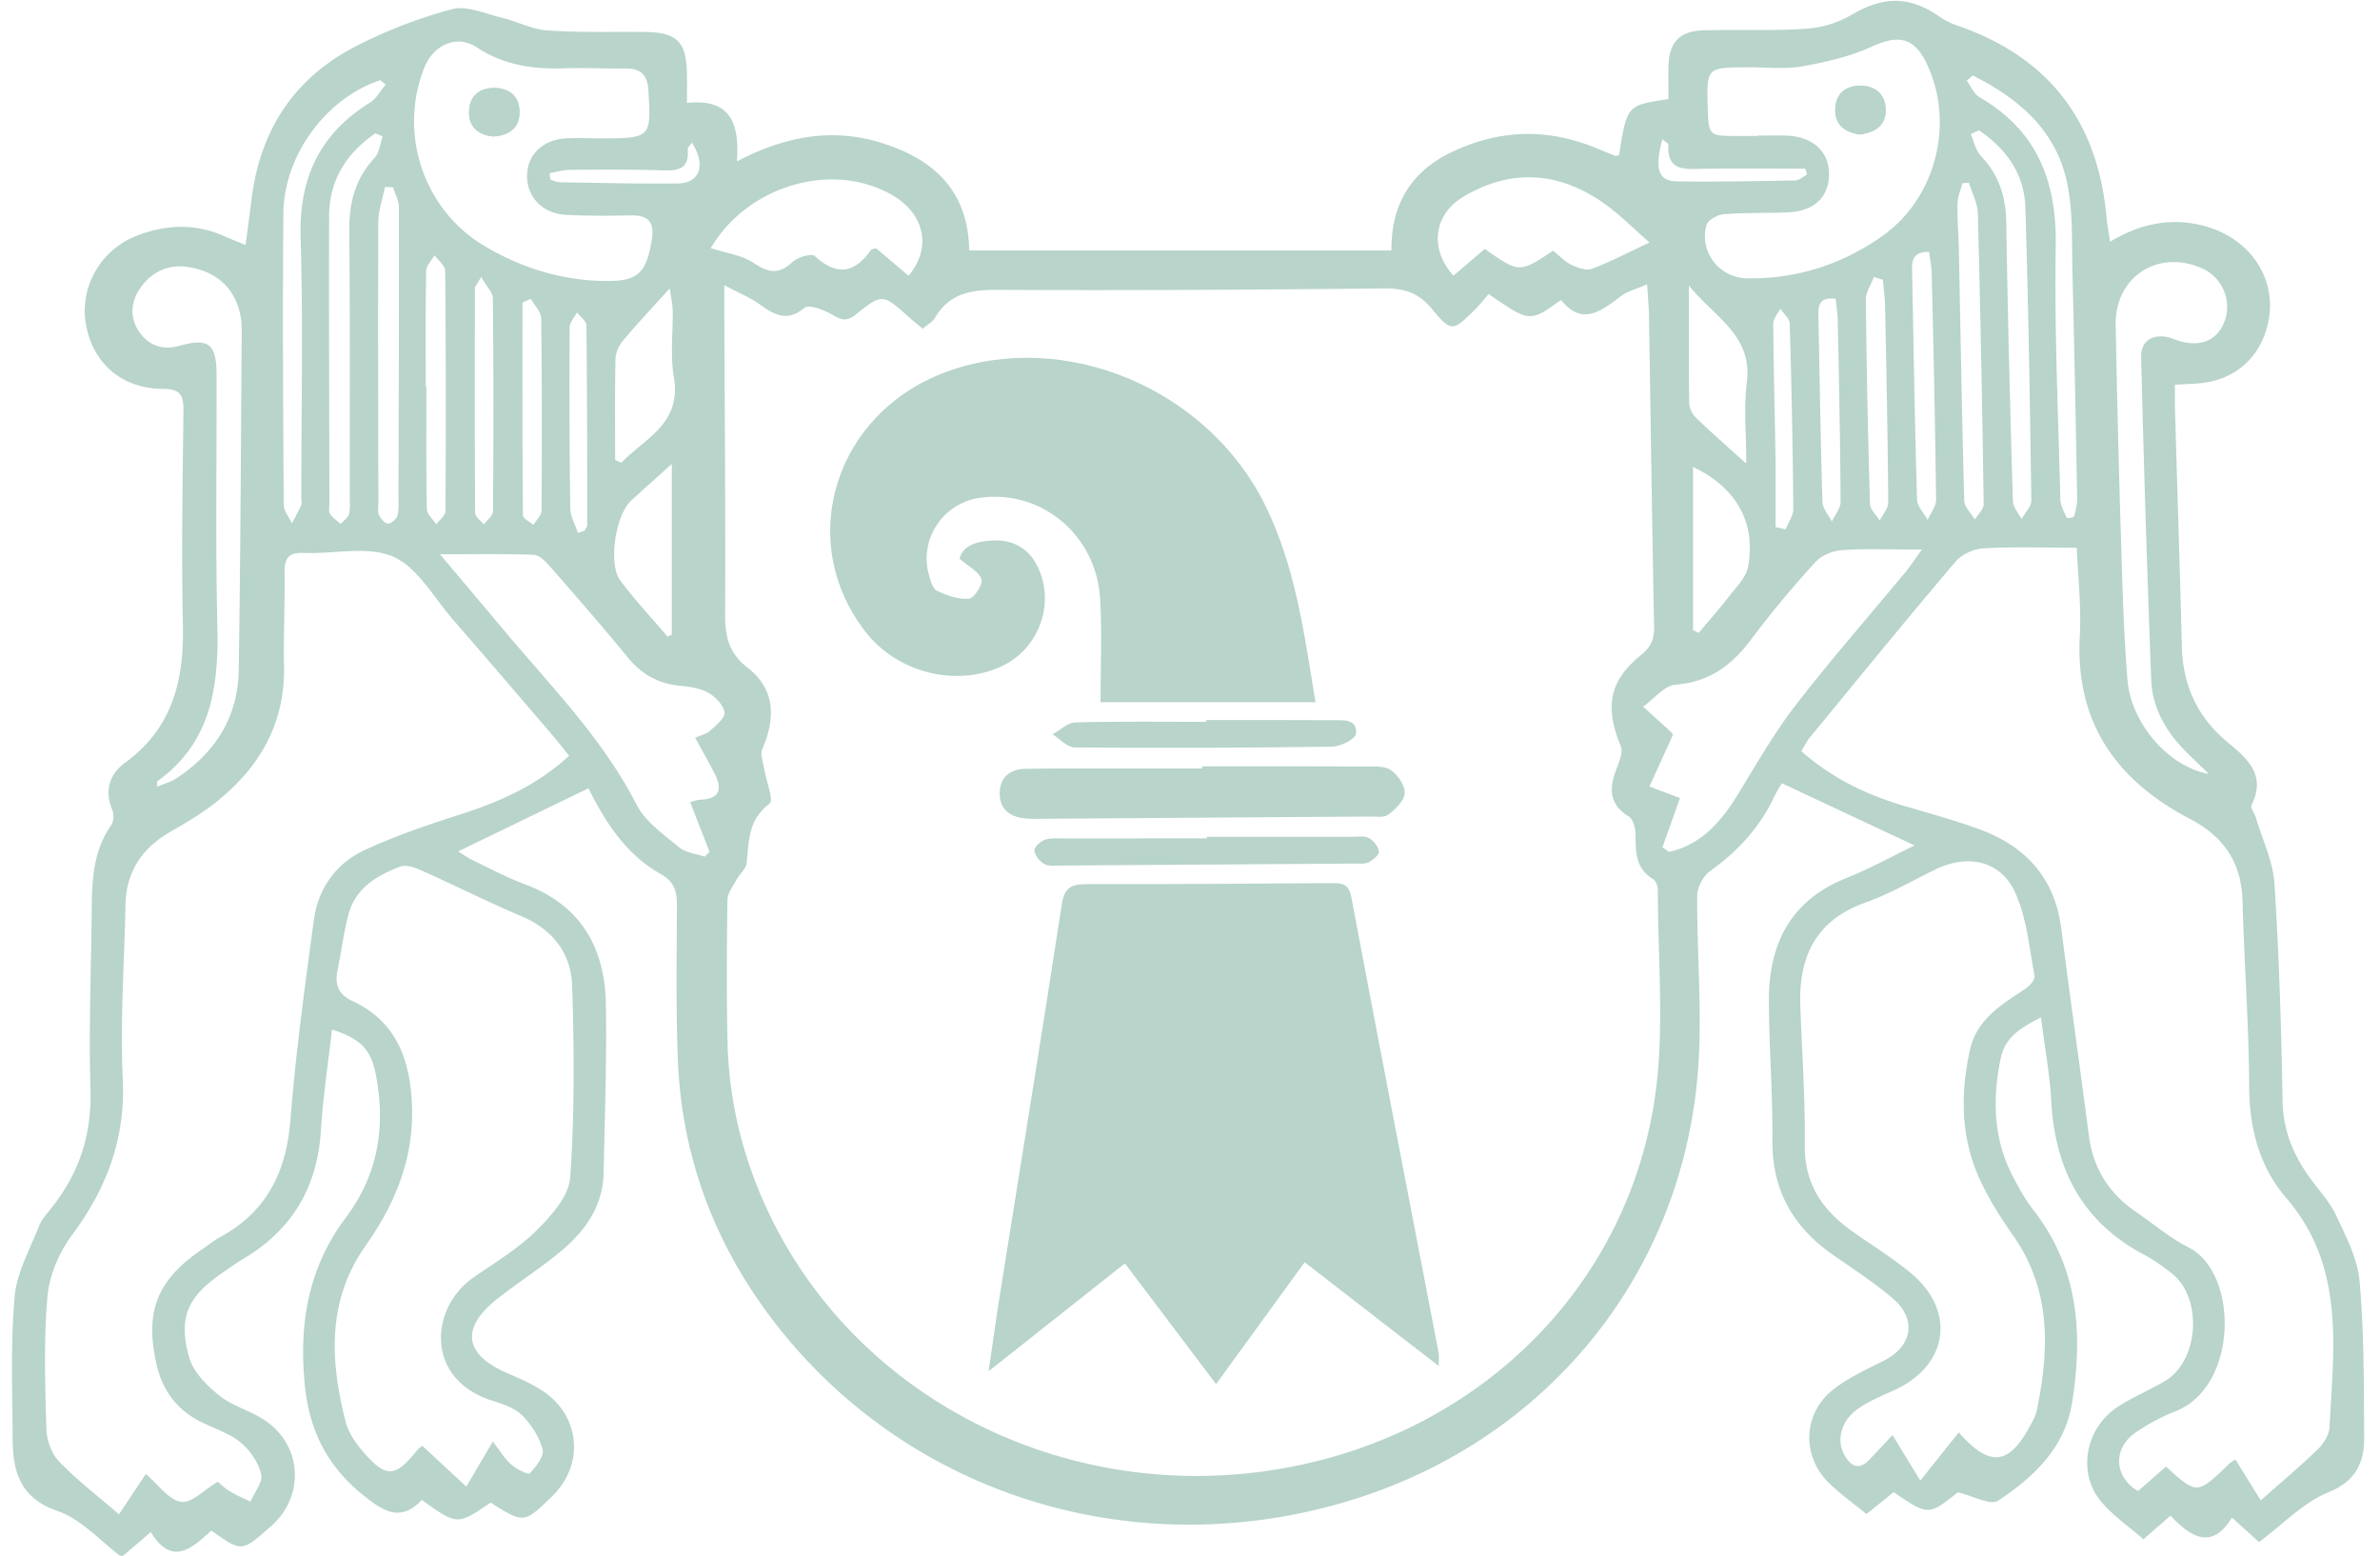<svg xmlns="http://www.w3.org/2000/svg" width="101" height="66" viewBox="0 0 101 66">
    <g fill="#B8D4CB" fill-rule="evenodd">
        <path d="M70.544 5.907c-.337 1.285-.17 1.777.627 1.788 1.67.023 3.342-.01 5.013-.041.168-.004.333-.16.5-.246l-.07-.252c-1.448 0-2.896-.017-4.344.007-.762.012-1.535.114-1.47-1.031.003-.051-.12-.11-.256-.225zm-47.22 1.437c.01.093.022.185.033.278.133.038.265.107.399.11 1.67.026 3.34.07 5.01.051.94-.01 1.208-.787.592-1.733-.07.113-.181.21-.174.295.073.811-.385.908-1.051.885-1.311-.045-2.625-.034-3.937-.025-.291.002-.582.09-.873.14zm52.025 15.018l.427.096c.114-.29.33-.58.327-.87-.023-2.62-.075-5.24-.153-7.86-.006-.214-.26-.421-.398-.632-.106.212-.303.425-.301.636.013 1.905.067 3.81.096 5.716.014.971.002 1.942.002 2.914zm-50.824.248l.288-.094c.037-.078.106-.156.106-.233-.001-2.826 0-5.651-.033-8.477-.002-.185-.259-.368-.397-.552-.11.21-.314.419-.315.63-.014 2.558-.01 5.116.027 7.674.005.352.211.701.324 1.052zM20.421 11.75c-.211.356-.267.406-.267.456-.005 3.187-.012 6.373.01 9.558 0 .163.242.325.372.487.135-.187.385-.374.386-.563.023-3.009.025-6.018-.006-9.027-.002-.257-.27-.51-.495-.91zm57.478.927c-.732-.092-.739.325-.73.77.053 2.618.09 5.236.17 7.852.009.28.26.552.399.827.13-.28.374-.562.372-.842-.014-2.558-.069-5.116-.12-7.674-.006-.316-.06-.63-.09-.933zm2.006-.803l-.382-.124c-.12.32-.345.641-.342.96.03 2.89.09 5.779.176 8.667.007.239.27.47.413.704.127-.256.364-.513.362-.768-.022-2.77-.078-5.54-.134-8.31-.007-.377-.06-.752-.093-1.129zm-57.373.805l-.36.152c0 3.01-.006 6.019.02 9.028 0 .139.29.275.444.412.12-.204.344-.407.345-.611.02-2.718.021-5.436-.015-8.153-.004-.278-.282-.552-.434-.828zm59.332-1.993c-.786-.01-.727.48-.718.93.062 3.193.113 6.387.207 9.579.009.291.294.575.451.862.125-.287.361-.575.358-.86-.039-3.193-.111-6.386-.184-9.578-.007-.314-.075-.627-.114-.933zm-63.796 5.726h.028c0 1.729-.015 3.457.019 5.185.004.22.262.435.402.652.135-.19.387-.38.388-.57.02-3.397.02-6.794-.013-10.19-.002-.222-.292-.44-.449-.661-.125.222-.354.443-.358.668-.031 1.638-.017 3.277-.017 4.916zm53.78 10.32l.237.121c.433-.516.882-1.02 1.293-1.553.302-.392.715-.793.802-1.244.36-1.871-.51-3.39-2.332-4.244v6.92zM83.557 7.755l-.28.016c-.072.292-.2.582-.207.874-.015.624.043 1.249.056 1.874.073 3.575.132 7.152.231 10.726.008.27.294.53.451.795.13-.217.376-.436.373-.65-.06-4.113-.138-8.225-.248-12.336-.012-.436-.245-.866-.376-1.299zM16.68 7.94l-.343-.008c-.098.49-.28.98-.282 1.47-.019 3.972-.004 7.944.002 11.916 0 .179-.042.38.026.53.071.157.25.364.385.366.137.001.362-.197.4-.345.07-.283.042-.592.043-.89.01-4.06.025-8.121.017-12.182 0-.286-.162-.571-.248-.857zm11.65 19.07l.18-.084v-7.244c-.7.63-1.223 1.092-1.734 1.566-.654.607-.977 2.671-.452 3.38.617.832 1.332 1.59 2.005 2.382zm45.776-7.338c0-1.315-.11-2.391.024-3.436.257-2.008-1.346-2.752-2.458-4.12 0 1.83-.01 3.403.012 4.975.003.21.124.472.277.62.638.619 1.31 1.203 2.145 1.96zm-48.001-.159l.263.12c.995-1.038 2.564-1.651 2.23-3.626-.158-.927-.034-1.9-.051-2.853-.005-.238-.062-.475-.124-.923-.766.85-1.397 1.515-1.984 2.218-.174.209-.314.518-.32.785-.03 1.426-.014 2.852-.014 4.279zM83.98 5.527l-.346.165c.138.31.205.688.425.919.768.804 1.066 1.73 1.082 2.836.057 3.936.164 7.872.279 11.807.007.26.239.512.367.768.145-.264.42-.53.416-.792-.058-4.146-.125-8.291-.253-12.435-.043-1.429-.826-2.489-1.97-3.268zm-.262-2.325l-.257.22c.18.24.308.566.546.704 2.444 1.416 3.278 3.563 3.232 6.316-.06 3.58.108 7.162.196 10.742.007.265.158.53.268.782.012.025.297-.007.31-.055.073-.249.14-.512.136-.768-.058-3.193-.121-6.387-.2-9.58-.029-1.191.021-2.403-.18-3.569-.409-2.374-2.029-3.782-4.051-4.792zm-67.48 2.583l-.31-.128c-1.22.838-1.958 1.98-1.962 3.525-.01 4.059.005 8.118.012 12.178 0 .149-.042.331.028.44.108.169.295.288.45.428.122-.137.312-.256.352-.414.064-.254.035-.533.035-.801-.002-3.732.016-7.463-.02-11.193-.013-1.192.24-2.229 1.071-3.12.205-.22.235-.605.345-.915zm.132-2.2l-.233-.182c-2.274.744-4.09 3.167-4.111 5.644-.035 4.122-.011 8.244.014 12.366.001.264.226.527.347.79.132-.252.278-.498.39-.76.043-.101.009-.236.009-.355 0-3.674.08-7.35-.028-11.021-.075-2.521.82-4.396 2.951-5.72.273-.17.443-.504.661-.762zm46.64 6.976c1.465 1.027 1.465 1.027 2.902.075.246.198.474.452.758.591.267.13.643.27.885.178.815-.308 1.592-.717 2.447-1.117-.653-.56-1.318-1.256-2.1-1.776-1.88-1.248-3.861-1.331-5.813-.158-1.253.753-1.436 2.21-.409 3.341l1.33-1.134zm-24.453 1.138c.998-1.18.681-2.625-.684-3.416-2.55-1.478-6.152-.412-7.71 2.244.613.201 1.31.291 1.837.639.627.414 1.058.488 1.629-.05.219-.207.813-.378.95-.253.929.855 1.68.734 2.38-.252.028-.04.107-.042.215-.081l1.383 1.169zM6.664 33.376c.307-.128.582-.197.806-.344 1.66-1.084 2.631-2.606 2.662-4.604.073-4.802.094-9.606.126-14.41a3.146 3.146 0 0 0-.138-.969c-.313-.975-1.045-1.512-2.013-1.701-.82-.16-1.547.086-2.071.761-.461.594-.57 1.277-.161 1.92.383.602.994.848 1.711.648 1.263-.351 1.601-.109 1.605 1.231.01 3.55-.05 7.102.033 10.651.06 2.583-.26 4.946-2.548 6.587-.015.011-.004.058-.012.23zm87.075-.54c-.318-.309-.639-.615-.953-.927-.853-.85-1.449-1.86-1.495-3.069-.174-4.56-.313-9.122-.428-13.684-.02-.77.608-1.07 1.382-.771 1.028.398 1.828.122 2.157-.745.341-.898-.11-1.912-1.017-2.286-1.872-.772-3.646.428-3.603 2.454.06 2.894.125 5.787.215 8.68.067 2.117.115 4.237.285 6.346.148 1.848 1.732 3.69 3.457 4.002zM70.548 35.95l.28.192c1.393-.313 2.228-1.304 2.946-2.476.776-1.268 1.518-2.57 2.424-3.743 1.495-1.935 3.112-3.776 4.672-5.662.214-.259.398-.543.69-.945-1.267 0-2.338-.047-3.402.023-.39.026-.867.231-1.126.517a43.035 43.035 0 0 0-2.689 3.234c-.826 1.113-1.78 1.842-3.232 1.957-.482.039-.922.607-1.382.933l1.173 1.065c.04.037.069.086.097.122l-1.002 2.2 1.295.49-.744 2.093zM29.502 31.3c.258-.115.484-.16.628-.294.249-.231.648-.545.617-.775-.042-.312-.379-.666-.683-.838-.346-.197-.79-.26-1.2-.298-.914-.088-1.622-.475-2.21-1.19-1.076-1.315-2.196-2.594-3.315-3.873-.184-.211-.45-.484-.688-.493-1.235-.05-2.473-.024-3.98-.024 1.016 1.207 1.875 2.22 2.727 3.237 1.986 2.372 4.177 4.577 5.615 7.383.371.724 1.147 1.263 1.801 1.81.28.235.725.273 1.095.4l.202-.206-.822-2.111c.166-.039.305-.095.447-.101.868-.04.902-.504.577-1.136-.243-.474-.509-.937-.811-1.49zM74.58 5.768v-.015c.418 0 .835-.012 1.252.003 1.085.039 1.772.66 1.785 1.598.015 1.012-.63 1.617-1.797 1.659-.893.032-1.79.004-2.68.077-.262.022-.667.252-.725.463-.312 1.14.547 2.238 1.735 2.256 2.093.031 4.003-.584 5.709-1.78 2.277-1.597 3.095-4.742 1.936-7.264-.543-1.181-1.203-1.316-2.365-.786-.922.42-1.948.659-2.953.835-.753.131-1.546.036-2.321.04-1.732.011-1.732.01-1.685 1.706.034 1.189.057 1.212 1.215 1.208h.894zm-49.25.1c2.32.005 2.305.006 2.185-2.037-.038-.633-.302-.926-.933-.923-.895.004-1.791-.039-2.685-.01-1.31.043-2.53-.143-3.668-.891-.85-.56-1.84-.11-2.23.884-1.103 2.798-.012 6.029 2.577 7.556 1.542.91 3.205 1.435 5.01 1.473 1.466.031 1.828-.283 2.072-1.727.125-.738-.115-1.07-.879-1.055-.924.018-1.852.024-2.774-.025-.985-.053-1.653-.769-1.638-1.667.014-.875.65-1.506 1.62-1.573.446-.03.895-.005 1.342-.005zM83.125 60.77c1.329 1.513 2.147 1.39 3.054-.33.097-.183.207-.372.25-.572.543-2.608.63-5.147-1.012-7.472-.53-.752-1.028-1.547-1.409-2.381-.797-1.746-.817-3.575-.418-5.435.291-1.356 1.361-1.961 2.379-2.644.174-.117.401-.384.372-.538-.227-1.19-.331-2.452-.823-3.532-.618-1.355-2.007-1.643-3.36-.99-.994.481-1.958 1.046-2.992 1.414-2.113.752-2.841 2.298-2.766 4.39.071 1.969.21 3.938.19 5.906-.018 1.652.757 2.766 2.022 3.659.829.585 1.7 1.12 2.478 1.766 1.921 1.594 1.597 3.893-.656 4.944-.538.252-1.104.474-1.587.81-.719.5-.927 1.345-.577 1.962.266.47.6.674 1.052.21.33-.34.65-.69.99-1.053l1.18 1.932 1.633-2.046zm-62.21.387c.29.375.492.722.777.974.22.196.727.445.792.376.262-.28.618-.732.543-1.015-.14-.531-.483-1.064-.88-1.455-.319-.316-.827-.472-1.277-.618-2.85-.92-2.632-3.942-.762-5.233.908-.627 1.876-1.207 2.652-1.975.629-.62 1.382-1.464 1.437-2.254.19-2.703.17-5.428.083-8.14-.044-1.362-.815-2.38-2.145-2.943-1.429-.605-2.817-1.305-4.234-1.937-.28-.125-.663-.265-.915-.171-1 .372-1.908.92-2.203 2.046-.203.776-.303 1.58-.462 2.367-.122.602.04 1.012.636 1.29 1.819.846 2.42 2.405 2.52 4.297.122 2.298-.676 4.26-1.968 6.093-1.641 2.328-1.504 4.885-.837 7.473.114.442.405.871.708 1.226.992 1.16 1.377 1.14 2.314-.021.068-.085.166-.145.228-.198l1.866 1.73 1.127-1.912zm75.025 2.499c.882-.783 1.68-1.451 2.425-2.174.242-.234.476-.605.493-.924.173-3.383.67-6.816-1.831-9.726-1.144-1.33-1.57-2.95-1.579-4.736-.012-2.626-.212-5.25-.283-7.876-.044-1.637-.799-2.73-2.233-3.48-3.127-1.633-4.877-4.1-4.67-7.777.068-1.233-.08-2.478-.13-3.726-1.41 0-2.691-.046-3.965.027-.411.023-.923.259-1.187.57-2.085 2.458-4.123 4.956-6.17 7.447-.142.173-.24.381-.368.587 1.33 1.174 2.824 1.877 4.447 2.348 1.003.291 2.01.575 2.993.922 2.02.712 3.31 2.05 3.592 4.258.373 2.93.793 5.856 1.172 8.785.18 1.394.859 2.457 2.006 3.24.74.506 1.434 1.098 2.225 1.501 2.14 1.089 2.104 5.886-.53 6.941a8.604 8.604 0 0 0-1.735.924c-.96.674-.893 1.88.118 2.472l1.187-1.038c1.318 1.191 1.317 1.19 2.647-.085.084-.081.186-.143.294-.225l1.082 1.745zM24.153 32.063c-.267-.33-.482-.61-.712-.877-1.4-1.631-2.796-3.266-4.208-4.887-.82-.94-1.504-2.226-2.544-2.68-1.084-.474-2.523-.107-3.805-.161-.65-.028-.817.239-.808.838.02 1.313-.052 2.628-.023 3.941.056 2.481-1.058 4.362-2.945 5.843-.583.457-1.234.836-1.879 1.208-1.212.698-1.88 1.704-1.906 3.122-.044 2.449-.23 4.903-.113 7.343.122 2.54-.674 4.652-2.157 6.648-.543.732-.96 1.705-1.039 2.603-.164 1.865-.099 3.755-.046 5.632.013.468.22 1.039.54 1.37.757.786 1.635 1.457 2.541 2.241l1.14-1.715c.532.452.965 1.097 1.491 1.184.436.073.982-.51 1.561-.851.099.079.287.267.51.402.28.17.585.296.88.441.166-.393.532-.834.451-1.168-.119-.497-.473-1.016-.875-1.346-.472-.388-1.1-.586-1.663-.863-1.036-.51-1.656-1.35-1.904-2.461-.501-2.237.025-3.554 1.912-4.85.27-.186.53-.394.816-.551 1.969-1.08 2.788-2.773 2.96-4.977.221-2.824.611-5.637.989-8.447.182-1.355.945-2.423 2.183-2.992 1.267-.583 2.597-1.042 3.928-1.466 1.695-.54 3.3-1.215 4.725-2.524zm39.018-19.59c-.178.206-.357.44-.565.647-.952.95-1.016.986-1.853-.028-.556-.674-1.167-.863-2.01-.855-5.466.055-10.932.089-16.397.06-1.125-.005-2.048.139-2.661 1.175-.112.189-.339.309-.526.473-.222-.184-.408-.33-.584-.487-1.104-.992-1.127-1.021-2.273-.103-.457.366-.71.143-1.092-.063-.321-.172-.892-.381-1.068-.234-.74.62-1.285.295-1.906-.147-.394-.281-.855-.47-1.498-.813v1.393c.017 4.181.053 8.363.034 12.544-.004.944.134 1.659.965 2.303 1.12.868 1.213 2.062.611 3.445-.096.221.036.548.08.823.083.516.417 1.35.229 1.49-.9.672-.879 1.574-.968 2.503-.024.259-.308.486-.447.742-.146.27-.368.556-.372.837-.028 2-.041 4.002.003 6.002.056 2.541.654 4.964 1.743 7.262 3.933 8.299 13.44 12.75 22.77 10.665 7.823-1.747 13.726-7.775 14.851-15.6.412-2.867.109-5.837.118-8.76 0-.154-.086-.381-.206-.453-.744-.448-.736-1.154-.742-1.889-.002-.26-.096-.646-.28-.76-.898-.549-.827-1.265-.503-2.09.11-.284.254-.663.155-.904-.686-1.66-.487-2.772.859-3.857.418-.337.568-.672.557-1.202-.088-4.39-.145-8.78-.216-13.17-.006-.38-.044-.76-.08-1.36-.463.202-.826.289-1.1.494-.843.632-1.654 1.299-2.554.167-1.322.958-1.322.958-3.074-.25zm-38.198 20.97l-5.532 2.679c.183.11.407.273.652.39.727.35 1.444.728 2.197 1.01 2.354.88 3.377 2.68 3.421 5.062.044 2.388-.049 4.778-.094 7.168-.027 1.392-.758 2.442-1.767 3.292-.865.73-1.83 1.34-2.723 2.04-1.594 1.248-1.44 2.378.394 3.17.52.224 1.049.451 1.517.763 1.598 1.063 1.767 3.127.395 4.46-1.2 1.165-1.2 1.165-2.612.272-1.418.963-1.418.963-2.92-.115-.927.979-1.663.47-2.548-.252-1.493-1.218-2.226-2.719-2.416-4.609-.26-2.599.137-4.99 1.744-7.123 1.38-1.832 1.704-3.911 1.254-6.125-.21-1.027-.66-1.462-1.845-1.848-.163 1.435-.384 2.844-.47 4.26-.146 2.397-1.194 4.21-3.254 5.443-.332.199-.65.426-.968.647-1.44 1-1.853 1.885-1.365 3.58.177.612.75 1.18 1.276 1.602.547.44 1.286.63 1.884 1.018 1.605 1.04 1.767 3.156.377 4.465-.044.04-.092.076-.137.116-1.177 1.04-1.177 1.04-2.463.128-.79.703-1.644 1.573-2.57.061l-1.237 1.059c-.93-.695-1.717-1.607-2.702-1.944C.828 63.554.541 62.41.536 60.998c-.009-1.999-.09-4.008.086-5.993.09-1.02.652-2.004 1.035-2.991.104-.271.318-.505.505-.737 1.188-1.478 1.737-3.124 1.678-5.056-.079-2.596.033-5.198.055-7.797.01-1.208.1-2.386.83-3.426.108-.154.116-.465.038-.647-.355-.828-.09-1.531.548-1.996 2.012-1.465 2.502-3.488 2.451-5.832-.065-3.046-.01-6.094.023-9.142.007-.64-.168-.88-.86-.882-1.743-.003-2.982-1.078-3.275-2.722-.286-1.6.621-3.198 2.19-3.79 1.217-.46 2.446-.514 3.664.027.266.118.538.224.92.382.093-.716.177-1.354.258-1.992.369-2.906 1.82-5.108 4.423-6.442A20.477 20.477 0 0 1 19.18.39c.628-.166 1.406.192 2.105.359.654.156 1.285.496 1.941.542 1.369.096 2.747.05 4.121.065 1.402.017 1.788.409 1.805 1.832.004.353 0 .706 0 1.18 1.863-.205 2.24.894 2.117 2.48 2.051-1.073 4.062-1.444 6.176-.774 2.194.695 3.643 2.022 3.685 4.552h17.92c-.023-1.926.813-3.32 2.496-4.143 1.948-.952 3.956-1.063 5.993-.278.334.13.662.274.996.402.048.018.115-.014.173-.023.336-2.12.336-2.12 2.096-2.378 0-.439-.008-.903.001-1.366.022-1.058.469-1.532 1.53-1.555 1.434-.033 2.872.03 4.301-.065a4.462 4.462 0 0 0 1.916-.578C79.907-.16 81-.192 82.298.699c.218.15.46.281.709.366 3.896 1.321 6.007 4.038 6.385 8.123.03.319.088.635.15 1.071 1.229-.74 2.45-1.009 3.761-.73 2.15.456 3.418 2.312 2.922 4.281-.362 1.437-1.447 2.343-2.945 2.456-.292.022-.586.033-.983.054 0 .367-.007.687.002 1.007.097 3.374.206 6.748.294 10.123.042 1.654.68 3.001 1.956 4.054.832.686 1.629 1.386 1 2.646-.061.122.13.36.187.55.276.93.725 1.85.786 2.795.197 3.07.29 6.147.344 9.224.021 1.202.428 2.208 1.09 3.155.392.564.891 1.074 1.179 1.685.424.902.917 1.854 1 2.818.192 2.195.18 4.409.192 6.616.006 1.068-.35 1.84-1.527 2.322-1.06.433-1.92 1.353-2.935 2.108-.31-.28-.68-.617-1.147-1.041-.865 1.41-1.753.818-2.61-.08l-1.147 1.002c-.61-.533-1.278-.993-1.788-1.59-1.02-1.194-.694-3.094.663-4.005.642-.43 1.374-.722 2.04-1.12 1.46-.867 1.611-3.55.268-4.582-.355-.272-.717-.546-1.112-.752-2.646-1.383-3.825-3.632-3.983-6.541-.06-1.128-.271-2.248-.437-3.554-.828.432-1.52.823-1.709 1.736-.36 1.74-.316 3.447.537 5.057.251.474.513.953.842 1.373 1.926 2.452 2.117 5.251 1.651 8.175-.307 1.928-1.63 3.166-3.14 4.165-.325.215-1.072-.207-1.707-.355-1.253.995-1.253.995-2.726-.007l-1.153.93c-.556-.456-1.119-.852-1.602-1.328-1.155-1.141-1.097-2.932.182-3.946.644-.51 1.422-.86 2.164-1.237 1.207-.612 1.409-1.759.366-2.645-.793-.674-1.676-1.245-2.533-1.843-1.685-1.176-2.585-2.73-2.568-4.838.016-1.97-.141-3.94-.15-5.912-.012-2.416.897-4.28 3.285-5.232.99-.395 1.929-.916 2.9-1.384l-5.634-2.64c-.068.117-.213.334-.323.568-.612 1.306-1.546 2.315-2.716 3.152-.295.211-.551.696-.554 1.057-.016 2.418.211 4.85.044 7.255-.61 8.768-6.438 15.904-14.898 18.434-9.152 2.736-18.814-.319-24.45-7.79-2.437-3.23-3.797-6.896-3.954-10.956-.084-2.178-.05-4.36-.04-6.542.003-.582-.11-1.003-.673-1.318-1.494-.837-2.375-2.227-3.08-3.647z"/>
        <path d="M20.944 5.79c.66-.049 1.106-.35 1.102-1.037-.005-.68-.434-1.022-1.094-1.02-.627.001-1.026.363-1.047.98-.024.666.39 1.016 1.039 1.076M78.93 5.707c.638-.087 1.11-.381 1.094-1.061-.015-.668-.474-1.024-1.114-1.01-.596.014-1.013.345-1.027.994-.015.7.433.98 1.047 1.077M61.055 57.954l-5.69-4.403-3.759 5.17-3.868-5.122-5.784 4.576c.183-1.244.322-2.257.482-3.265.878-5.51 1.775-11.016 2.622-16.53.108-.7.38-.87 1.032-.87 3.462.008 6.925-.02 10.388-.044.446-.004.756.007.868.6 1.216 6.448 2.468 12.889 3.706 19.332.022.111.003.23.003.556M55.824 29.79h-9.122c0-1.482.07-2.938-.015-4.384-.161-2.73-2.521-4.664-5.124-4.283-1.539.225-2.556 1.744-2.151 3.236.069.254.16.611.348.702.419.203.915.38 1.36.341.217-.019.603-.617.533-.826-.107-.322-.542-.534-.931-.875.146-.57.738-.737 1.383-.77.89-.046 1.57.337 1.95 1.154.726 1.559.02 3.445-1.542 4.178-1.948.913-4.452.275-5.801-1.478-2.985-3.878-1.273-9.298 3.48-11.02 4.992-1.808 11.045.71 13.495 5.663 1.275 2.578 1.656 5.401 2.137 8.361M51.022 32.512c2.328 0 4.656-.006 6.984.006.352.002.783-.022 1.033.162.29.215.595.657.573.979-.022.322-.396.674-.699.903-.179.136-.518.077-.785.079-4.626.034-9.253.065-13.88.095-.267.002-.539.012-.804-.02-.606-.076-1.018-.403-1.02-1.039-.003-.678.413-1.045 1.077-1.059 1.223-.025 2.447-.014 3.67-.016 1.284-.002 2.567 0 3.85 0v-.09zM51.214 35.5c2.058 0 4.116-.001 6.174.001.237 0 .514-.05.702.052.198.11.399.362.427.575.018.135-.253.363-.44.454-.174.084-.409.053-.616.055-4.146.03-8.292.059-12.437.084-.238.002-.514.041-.702-.064-.197-.11-.4-.36-.426-.571-.016-.138.25-.386.438-.455.24-.089.528-.06.796-.06 2.028-.004 4.056-.003 6.084-.003V35.5zM51.19 30.549c1.793 0 3.586-.007 5.378.005.433.003 1.042-.06.977.573-.023.224-.654.545-1.011.55-3.645.052-7.29.062-10.935.034-.312-.003-.62-.363-.93-.557.321-.177.64-.497.965-.505 1.851-.05 3.704-.024 5.557-.024v-.076z"/>
        <path d="M20.944 5.79c-.65-.06-1.063-.41-1.04-1.078.022-.616.42-.978 1.048-.979.66-.002 1.09.34 1.094 1.02.004.687-.442.988-1.102 1.036M78.93 5.707c-.614-.097-1.062-.377-1.047-1.077.014-.65.431-.98 1.027-.993.64-.015 1.099.34 1.114 1.009.016.68-.456.974-1.094 1.061"/>
    </g>
</svg>
